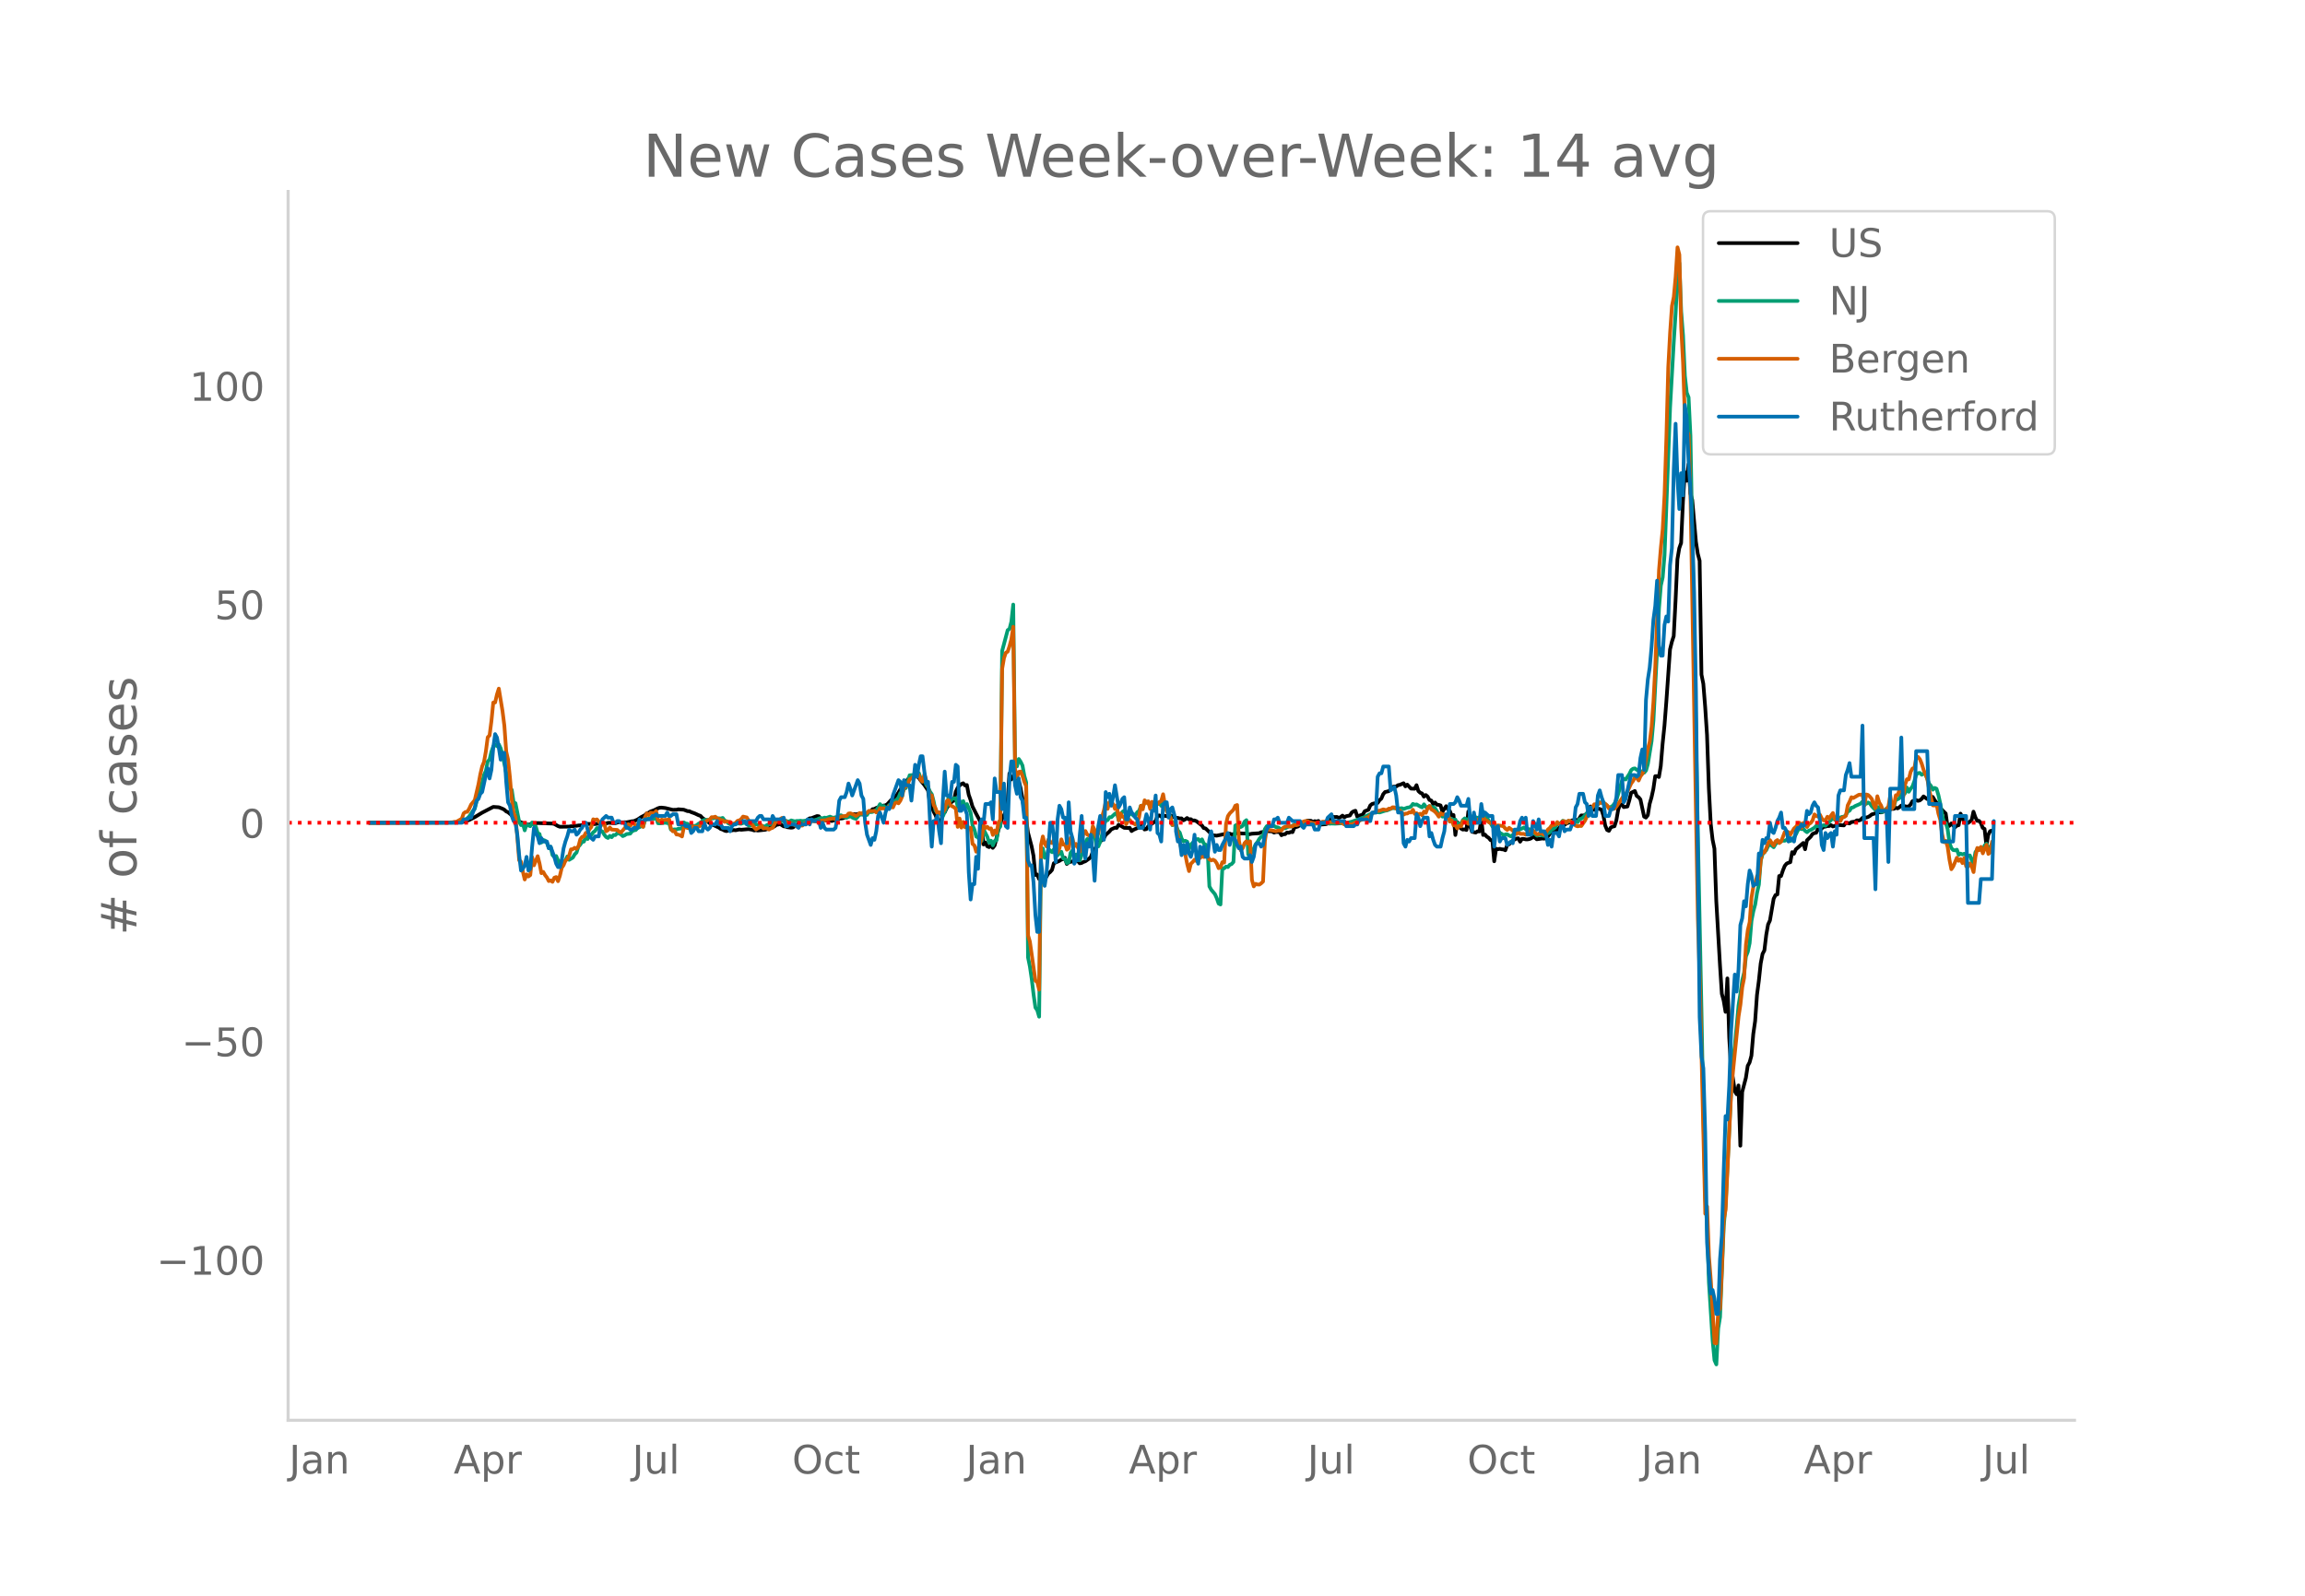 <svg height="864" viewBox="0 0 936 648" width="1248" xmlns="http://www.w3.org/2000/svg" xmlns:xlink="http://www.w3.org/1999/xlink"><defs><style>*{stroke-linecap:butt;stroke-linejoin:round}</style></defs><g id="figure_1"><path d="M0 648h936V0H0z" style="fill:#fff" id="patch_1"/><g id="axes_1"><path d="M117 576.72h725.4V77.76H117z" style="fill:none" id="patch_2"/><path clip-path="url(#p3bd26ff858)" d="m149.973 334.1 35.3-.116 2.254-.154 1.502-.33 1.502-.52 2.254-1.163 3.004-1.824 4.507-2.34 2.253.156 1.502.59.751.408.751.692.751.326 4.507 3.788 2.253.917.751.235.751.11.751-.158.751-.363 1.503-.032.75-.107 6.01.212.75.156 1.503.856.75.28 3.756-.058.751-.144.751.027.751-.21.751.015.752-.153.75-.026 3.005-.6 3.004.046 1.503-.164.75.054.752-.124 1.502.013.751-.255.751-.02 1.502.155.751-.004 1.502-.463.752.153 1.502-.062.75.035 2.254-.444.751-.046 1.502-.65 1.503-1.012 1.502-.772.75-.692.752-.288.751-.487 1.502-.555 1.502-.761.751-.243.752-.039 1.502.175 3.004.723 1.502-.013.751-.202 2.254.174 1.502.575.75.03.752.368 1.502.544 1.502.714.751.247.751.815 1.503 1.105.75.458.752.65.75.276.752.451 1.502.692.751.357.751.558.751.222.751.407.752.228.75-.222 1.503-.09.75-.137.752.093 1.502-.317.751.113 3.005-.258 1.502.256.75.29.752-.124.751.15 3.004-.313 1.503-.509.75-.578.752.062.75-.34.752-.618.751-.13.751-.246 1.502.975.751.055.751.306 1.503.185.75-.086.752-.604.75-.21.752-.726.751-.25.751.164 1.502-.445.751-1.135.751-.512.752-.054 2.253-.869.75.093.752 1.132 1.502.363.751.233.751.09.751-.092.752.202.75-.27.752-.038 1.502-.724.751.012.751-.115.751-.339 1.502-.325 1.502-.544.752-.483.75.154.752-.206.75.294.752-.272.751.254.751.008.751-.365.751-.848.751-.082.751-.91.752-.088.75-.418.752-.253 1.502-.293.751-.44.751-.075.751-.456 1.502-1.65 2.254-1.985.75-1.052.752-1.296.75-.662.752-1.034.751-1.317.751-1.06 1.502-1.315 1.502-.273.752.264.75.602.752 1.113 1.502 1.815 1.502 2.224.751 4.897.751 1.61.751 2.071.751 1.408.751 1.856.752.6.75.34.752-3.51.75-.315.752-1.599.751-1.166 1.502-1.663.751-.395.751-3.553.751-1.628.752-.863.75-.656.752-.321.75.885.752-.175.751 3.95.751 2.118.751 2.623 1.502 2.948 1.502 2.804.752 1.996.75 7.7.752-.816.75 1.55.752.342.751-.616.751.924.751-.967.751-2.92.751-3.414 1.503-4.486.75-1.371.752-1.703.75-3.61.752-11.732.751 2.42.751-1.327.751.502.751.172.751 1.074.751 3.025.752 4.141.75 4.807.752 3.394.75 5.716 1.503 5.71.751 3.798.751 7.794.751-.21.751 1.813.751-1.582.751 1.208.752.119.75-.638.752-1.312.75-.602.752-.862.751-2.721 2.253-.943.751-.508.751-.21.752-.537.75 2.484.752-.674 1.502-.34.75.113.752-.534.751.294.751.888.751-.137.751-.416.751-.258 1.503-1.059.75-.692.752-2.049 2.253-3.15.751-1.165.751-.512.751-.742.751-1.35 1.503-1.344.75-.898 1.503-.688.75.086.752-1.298.751.352 1.502.905 1.502.07.752-.085.75 1.335.752-.498 2.253-1.007.751-.423.751-.272.751 1.555.751-.153.751-1.135 3.005-2.11.75-2.062.752-.264.751.49.751-.386 2.253.297.751-.32.752.096.75.61.752.208.75.034.752.219.751-.033.751.8.751-.382.751-.564.751.573.751-.104.752.553.75-.043.752.29 2.253 1.745.751 1.064.751.156 1.502 1.437.751.946.751.4 1.503.151 1.502-.3 2.253-.495.751.094.751-.137.751.297.751-.02.752-.368.75-.086 2.254.13 1.502.023.751.384 1.502-.315 3.005-.201.75-.38 1.503-.22.751-.285 2.253.143.751.493.751-.228 1.503-.027.75 1.315.752-.372.75-.049.752-.677.751.13.751-.356.751.07.751-1.847 1.502-.46.752-.61 1.502.068.75-.18.752-1.618 1.502.04.751.51.751-.358.751.162.751-.239.752 1.49 2.253-.186 1.502-.52.751-2.081.751-.371.751.081.751-.06.751.451.751-.404.752-.565.75.705.752-.488 1.502-.277.751-1.2.751-.5.751-.227.751 2.451.751-.44 1.503-.47.75-1.341 1.503-.59.75-1.746.752-.616.751-.207 1.502-.205.751-1.112.751-.67.752-1.776.75-.878 1.503-.347.75-.745.752-.94.751-.219.751.031.751-.573.751-.126 1.502-.656.752 1.271.75-.697 1.503 1.607 1.502.067.751-1.457.751 2.367.751.708.751.295.751 1.293.752-.663.75.634.752 1.385.75.227.752 1.426.75-.629.752.878.751.07.751.239.751 2.57 1.502-2.274.752 1.279.75.643.752 1.884.75-.213.752 8.113.751-5.213 1.502 2.559.751.443.751-.078.751.25.752-7.486.75 6.12.752 2.088 1.502.33.75-.519.752.072.751-4.886.751 6.318.751-.159.751.846.751.454.752.945.75.033.752 8.552.75-5.09.752.193.751-.156.751.187.751.063.751.34.751-2.117.751-.308 1.503-1.404.75-.543.752-.375.75-.113.752 1.377.751-1.144.751.016.751.185.751.005.751-.138.751-.29.752-.79.75.508.752.671 2.253-.33.751.087.751-1.256.751.356.751-1.055.751-.798.752-.61 1.502-.234 1.502-1.47.751-.395.751-.152.751-.552 1.502-.56.751-.709.751-.089.752-.243.75.878.752-1.397.75-1.153.752.01.751-.122.751-.695.751-.965.751-1.883.751.492.751.883.752-.176.75-.324.752.145.75.335.752 2.353.751 4.082.751 1.77.751.346.751-1.361.751-.348.751-.16.751-2.401.752-4.303.75-2.078.752-.11.75 1.125 1.503-.255.751-2.48.751-3.087 1.502-.725.751 2.007.752.527.75.896 1.503 6.978.75.391.752-.984.751-4.591.751-2.623.751-3.425.751-5.179.751-.037.751.368.752-4.459.75-9.082.752-7.275.75-9.621 1.503-21.378.751-3.066.751-2.348.751-14.496.751-16.705.751-4.502.752-2.135.75-17.023.752-11.643.75 3.42.752-6.736.751 11.864.751 2.671 1.502 16.958.751 4.855.751 2.875.751 46.237.752 3.735.75 9.397.752 11.402.75 21.688.752 14.328.751 6.45.751 3.666.751 21.298 1.502 25.95.751 11.689.752 2.79.75 4.553.752-13.583.75 24.057.752 12.786.751 3.743.751 5.205.751 1.256.751-3.582.751 24.482.751-21.841 1.503-5.725.75-4.88.752-1.37.75-2.755.752-8.82.751-5.233.751-10.59.751-5.727.751-7.051.751-3.885.751-1.443.752-6.301.75-4.23.752-1.623 1.502-8.794.751-1.5.751-.27.751-7.49.751.022.751-2.27.751-1.855.752-.92.75-.353.752-.228.75-4.09.752.663.75-1.784 3.005-2.6.751 2.554.751-3.626 1.503-1.45.75-1.1.752-.38.75-.145.752-1.616.751.508 1.502-1.29.751-.097.751-.217.752-.001.75-.39.752.557.75-.258.752-.086.75-.255 2.254.161.751-1.081 1.502.295.752-.556 1.502-.224.75-.496.752.07.751-.24.751-.84.751-.185.751.075.751-.219.751-.436.752-.607 2.253-.687.75-.227.752.083 1.502-.467.751-.656.751.288.751-.395.751-.232.752.004.75-.43.752.244.75-.455.752-.697.751.274h.751l.751.18.751-.087.751-.76.751-1.341 1.503-.508.75.336.752-.18.75-.615.752-.996 1.502 1.059.751-.452 1.502-.4.751 1.286.752 1.005.75 1.456 3.005 2.983.751 5.343.751-.368.751-.94 1.502 1.576.752-.681.75-.189.752-4.689.75 1.46.752 2.266.751-.115.751.213 1.502-1.163.751-3.456.751 2.217.751 1.502.752.012.75.884.752 1.95.75.433.752 6.803.751-4.397.751-1.502.751-.23h0" style="fill:none;stroke:#000;stroke-linecap:round;stroke-width:1.5" id="line2d_1"/><path clip-path="url(#p3bd26ff858)" d="m149.973 334.1 34.55-.101 1.502-.135 1.502-.34.751-.429.751-.197.751-.592.751-.789 1.503-2.257.75-.8.752-3.084 2.253-7.515.751-3.206.751-1.628.751-3.826.751-.798.751-3.162.752-2.162.75-.804.752.737.75-.752.752 1.579.751 2.727 1.502 7.216.751 1.949.751 4.525.751.45.752 5.203.75.234 1.503 7.573.75 1.337.752-.622.751 2.747.751-2.583.751.597.751.284.751-1.485.751.977.752.719.75 2.607.752.364.75 3.471.752-1.058.751.27.751.957.751 1.992.751-.45.751 3.4.751.686.752-.32 1.502 3.545.75-1.774.752.875.751-.842.751-1.62.751 1.354 1.502-.912.751-1.308.751-.742.752-2.397.75-.817.752-1.091.75-.139.752-1.976.751.935.751-1.747.751.06.751-1.02.751-.571.751-1.179.752.016.75 1.08.752.316.75 1.298.752.933.751.384.751-.845.751.53.751-.895.751.037.751-.783.751.151.752.343.75.706.752-.311.75-.505 1.503-.196.751-.94.751-.377.751-.148.751-.854.751-.272.752-.462.75.208.752-2.492.75-.652 1.503-.09.751.103.751-.074.751-.537.751 2.372.751.061 1.503-.19.75-.096.752.176.75-.156.752 2.786.751.039.751-.127.751.044.751-.282 1.502-.122.752-2.454.75.437.752.1.75.613.752.233 1.502.025.751-.31.751-.623.751-.3.751-.807.752-.363.75-.091 1.503.11.75-.77.752.108.751-.266.751.202 1.502.09.751-.216.751 1.053.752.358.75.732.752.393.75.145.752-.033.751-.456 2.253.164.751-.341 1.503.036.75 1.036.752-.072.75-.36.752-.16 1.502.283.751.281 1.502.31.751.128.751-.676 1.503-.301.75-.288.752-.895.75-.53.752.393.751.164.751-.1.751.035.751-.149.751.23.752.061.75-.434 1.503.399.75-.187.752.015.751-.105.751.111.751-.051 1.502-.301 1.503-.057.75.072.752-.051.75-.236.752-.37.751-.235.751.185.751-.342.751.136 1.502-.52.752.326.75.151.752-.26.75.309.752-.983.751-.092.751.531.751.171.751.299.751-.47.751-.185.751.538.752.352.75.181.752-.85.75-1.1.752.246.751-.413.751.703.751-.157.751-1.51.751.387.751-.094.752-.428.75-.3.752-1.02.75-1.407.752.879.751-.128.751.814.751-.252.751-.973.751-.316.751.072.751-1.233.752-.594.75-.95.752-1.847.75.026.752-1.63.751-.435 1.502-5.148 1.502-.116 1.503-.705.75-.063.752 2.174.75 1.198.752-.959.751 2.432.751.88.751 1.768.751 1.095.751 2.88.751 3.787.751.787.752-.117.75 1.063.752.528 1.502-3.631.751-3.94.751 1.411.751-.886.751-.221.751-.052.751 3.542.752-2.544.75 2.493.752-2.32.75 2.627.752-1.419 1.502 3.578.751 5.095.751 1.67.751 2.854.751.332.751 1.501.752-.174.75-4.533 1.503 2.978.75 2.371.752-.804.751 1.896.751-1.794.751-.278.751-5.081.751-.47.752-71.312 2.253-8.461.75-.508.752-2.986.751-6.893.751 64.68.751 1.045.751-3.02.751 1.11.752 1.566.75 4.173.752 2.654.75 71.107.752 3.662.75 5.099.752 6.317.751 5.258.751 1.072.751 2.625.751-65.704.751-2.607.752 3.789.75-.122.752-3.484 1.502 1.336.751-1.222.751 2.379.751.085.751-.837.751-.581.751 2.73.752.131.75 1.775.752-.397.75-3.835.752-.955.75 3.256.752-1.6.751 1.685.751.696.751-2.4.751-3.194 1.503-3.066 1.502.422.75-3.158.752 1.288.751 4.352.751.097.751-1.882.751-2.869.751-3.6.751-2.217.752-.107.75-1.19.752.003 1.502-1.4.75-.381.752 2.988.751-1.872.751-1.534.751-.46.751.435.751 1.587.752-.615.75-.11.752.77.75.052.752-1.484.751-.495.751-2.076.751.288.751-1.661.751-.355.751.428.752 1.64.75-.984.752.554.75-.68.752.063.751-.683.751 1.377.751-1.436 1.502 3.58.751.902.751 1.597.752 3.207.75-1.126.752 1.067.75 2.202.752.86.751 2.399.751 1.177.751-.245.751.357.751 2.965.751-1.795 1.503-1.442.75-.709.752-.065.75.943.752-.84.751 1.729.751.418.751 1.485.751 15.458.751 1.366 1.503 1.795.75 1.663.752 2.164.75.368.752-14.67.751.007.751-.722.751.204.751-.937.751-.286.751-.85.752-14.78.75-.387.752.969.75-.002.752-.475.751-1.698.751-.608.751 13.973.751-1.718.751.656.751-1.376.751-1.739.752-.957.75-1.272.752-.835.75-.266.752-2.846.751-1.167.751-.368.751.17.751-.022.751.144.751.45.752.114 1.502.782.75-.53.752.099 1.502-.785.751.057.751-.325.751-.524 2.254.007 1.502-.722 1.502.037.751.206 1.502.181.751.079.751-.106.751.039 2.254-.354 1.502.112.751.246.751-.072 1.502.053 4.507-.27 1.502-.368.751-.175 1.502-.53 1.502-.435.751-.406 1.503-.487.75-.52 3.005-1.356.751.004.751-.114.751.104 2.254-.71.75-.118 1.503-.638.75-.32.752.075.751-.127.751.268 1.502-.168.751.322 1.503-.552.75-.081.752-.411.75-1.005.752.324.751-.123 1.502.882.751.316.751-1.24.752 1.088.75.093.752-.48.75.399.752.028.75.508.752 1.208.751 1.782.751-.421.751.797.751-.112.751-.256.752-.456.75 2.787.752-1.028.75.445.752-.175.751 2.583.751-1.112.751.52.751-1.823.751-.67 1.503.794.75-2.016.752 1.988.75-.371.752-.81.75.265.752-.283.751.521.751-2.713.751 1.626.751.533.751 1.523.752.906.75 1.33.752.083.75 2.798.752-1.24.751.96.751.39.751.61.751-.402.751-.013.751.524.752.315.75-.633 1.503-.88.75-1.11.752-.245 1.502-.74.751.716.751-.11.751.11.751 1.257.752.391.75.234.752.706 1.502-.312.751.292.751.126.751-.668 1.502-.756.751-1.319.752-.122.75-.665.752-1.377.75-.093.752-.208.751-.926 1.502.763.751-.692 1.502.464.751-.02.752-.224.75.254.752-1.193.75-.207.752-.495 1.502-1.663.751-.43.751-1.585 1.502-1.037 1.503-.485.75-.93.752.114.75-.085 2.254 2.117.751-.269.751-.48.751-.955.751-1.371 2.254-7.834.75-.81.752.289 1.502-2.265.751-1.562.751-.558.751-.113.751.582.752.234.75.356.752.007.75.55.752-.891.751-2.677 1.502-9.227.751-8.343 1.502-28.95.751-16.631.752-9.23.75-3.349.752-8.98 2.253-60.12 1.502-26.615.751-11.694.751-14.674.751-5.558.752 19.707.75 9.713.752 16.45.75 6.78.752 1.89.751 15.618 3.004 161.4 1.502 73.275.752 40.906.75 33.067.752 12.396.75 22.778 1.503 23.625.751 7.915.751 1.705.751-14.588.751-4.626 1.503-36.934.75-8.634 2.254-46.302.751-12.533.751-5.894 1.502-16.288.751-4.709.751-5.5.752-3.03.75-6.61.752-1.884.75-3.535.752-9.068.75-3.862.752-2.77.751-4.707.751-3.375.751-9.737.751-2.6 1.503-1.678.75-1.677.752-.48.75.392.752.62.751-1.267.751-.762.751-.144.751-.35.751-.14.751.03.752-.392.75-.744.752 1.234.75-.815.752-.64.75-1.23.752-1.559.751-.979.751.405.751-.118.751.83.751.54.752-.65.75-.25 1.503-.922.75-.758.752.137 1.502-.054.751-.381.751.22 2.254-2.305.75-.875.752.79.75-.447.752-.082.751-.416.751-.243.751-.063.751-.675.751-1.388.751-.39.752-1.21.75-.137.752-.52 2.253-.98.751-.861.751 1.118.751-.19.751-.539.751.413.752 1.096 1.502 1.562.75-1.133.752-.074.751 1.962.751-.013 1.502-1.381.751.368.751-1.153.751-.004.752-.224.75-2.602.752-.118.75-.488.752-1.587.751.377.751-.776.751-2.276.751 1.705.751-1.202.751-.974.752-2.09.75-2.65.752-.658.75-.076.752.74.751-.44.751.184 1.502 3.907.751.9.751 1.513.751-.728.752.35.75 2.544.752 3.356.75 4.51.752 3.392.751.113.751 2.46.751 5.602.751 2.107.751.804.751.116.752-.263.75 2.1.752-.506.75.34.752-.301.751.67.751.205.751-.173.751 1.932.751 1.256.751-4.475.751-1.207 1.503-.608.75 1.37.752-2.38.75-.673.752 2.192.751-.758.751-1.457h0" style="fill:none;stroke:#009e73;stroke-linecap:round;stroke-width:1.5" id="line2d_2"/><path clip-path="url(#p3bd26ff858)" d="m149.973 334.1 31.545-.095 2.254-.095.75-.19h.752l2.253-1.265.751-2.19.751-.543.751-.082.751-1.264.752-1.659 1.502-1.808 1.502-6.43.751-4.066.751-3.209.751-1.808.751-4.269.751-5.738.751-.76.751-5.806.752-7.546.75-.027.752-3.25.75-2.379 1.503 9.136.751 5.928.751 10.51.751 3.277.751 7.178.751 9.137.752 5.248.75 1.713.752 8.144.75 9.449.752.571.751 4.052.751 3.167.751-2.066.751.843.751-.571.751-7.274.751 3.317 1.503-3.711.75 2.936.752 3.957.75-.503.752 1.319.751.951.751 1.441.751-.271.751.584.751-1.672.752-.272.75 1.686.752-2.216.75-3.195.752-1.129.751-1.822.751-.543.751-1.482.751-2.543.751-.081.751-.558.751.422.752-.98.75-2.854.752-1.02.75-.177.752-1.455.751.041.751-1.55.751-.884.751-3.113.751.272.751-.231 1.503 1.78.75.422.752-.625.75 3.236.752-.476.751-1.047.751.843 2.253.15.751.68.752.353 1.502-1.74.75-.966.752-.666.751.68.751-.98.751-.054.751 1.007.751-.571.751-.014.752.34.75.68.752-3.97.75-1.496.752.693.751-.978 1.502.163.751-.83.751 3.74.751.448.752-.707.75.231.752-.163.75.081.752-.448.75 3.929.752 1.101.751-.108.751 1.414.751.054.751.285.751.463.752-3.794.75.014.752.354.75.095 1.503-.735 1.502.272.751-.204.751-.367.751-.979.752-.135 1.502-1.197.75-.19.752-.966.75.014.752-.218.751.775.751.082.751.571.751.027.751.653.752-.245.75.231h.752l.75.83.752-.082.751-.326.751-.843.751-.177.751-.53.751-1.006 1.503.34.75 1.305 1.503 1.7.75 1.1.752.762 1.502-.925.751-.72.751 1.278.751-.095.751.068.752.462.75-.476.752-.258 1.502-2.815.751.204.751-.829.751-.557.751.734.751.49.751 1.019.752-.055.75.068.752.395.75.217.752.626 1.502-.476.751.095.751-.802.751.054.751-.204.751-1.183.752.123.75.245 1.503.122.75-.3 2.254-.203.751-.082.751-.353 2.254-.34.75.421.752-.285.75-.585.752-.313 1.502-.203.751-.055.751-.938.751-.109 1.503.612.75.449.752-.462.75-.707.752.285.751-.53 1.502.23.751-.842.751.054 1.503-.054.75.612.752-.136.75-1.618.752.163.751-.109.751.395.751-.408.751-.898.751.463.751.122.751-1.659.752-.408.75.395.752-1.074.75-1.754.752-3.698.751-.245.751-.965.751-2.053.751-.272.751-.843.751.176.752-.897.75.204.752 1.972.75.652.752-3.032 1.502 5.058.751 4.473.751-.925.751 3.889.751 1.305.751 2.121.752-.408.75.558.752-.68.75-1.06.752-3.345.751-.558.751 2.203 1.502.802.751.68.751 7.287.752-3.399.75 3.685.752-2.284.75 2.148.752-1.115.751 1.917.751-.557.751 6.512.751.585.751 2.596.751-1.1 1.503-4.447.75-5.085.752.966.75-.435.752.788.751-.177.751 2.679.751-1.808.751 1.02.751-4.256.751-1.02.752-61.358.75-4.365.752-2.23.75-.435.752-2.202.751-2.828.751-5.071.751 57.891.751 3.508.751-2.447.751-.15.752 1.754.75 2.474.752 1.7.75 60.584.752 2.542 2.253 15.88.751.53.751 3.114.751-58.721.751-3.494.752 2.91.75 1.141.752-2.814.75 1.237.752.19.751-1.332.751 3.93.751 1.305.751-1.836.751-3.562.751 2.134.752-.135.75 2.216.752-.544.75-4.256.752.218.75 3.222.752-1.006 1.502 3.127.751-4.731.751-2.624.751-1.006.752 1.481.75.354.752.53.75-4.282.752 1.468.751 3.059.751-1.727.751-4.65.751-1.985.751-2.624.751-3.399.752 2.774.75-2.706.752.925.75-.177.752 2.012.75-1.522.752 6.172.751-2.841.751 1.373.751-.095.751 3.113.751-1.319.752-.435.75 1.006.752.367.75.504.752-.911.751-2.04.751-4.677.751 1.441.751-3.657.751 1.074.751-.68.752 3.114.75-2.896.752 1.808.75-1.659.752.789.751-.843.751-.435.751-2.733.751 4.174.751 2.502.751 1.971.751.83.752 2.923.75-.041.752.204.75 4.446.752 2.474.751 2.991.751 1.373.751.68.751 3.753.751 2.923.751-2.978.752-.72.75-.952.752.558.75-1.292.752.068.751-.884.751.503.751-.57.751.393.751 1.06.751.477.751-.3.752.409.75 1.074.752 1.971.75-.34.752-2.094.751.164.751-15.717.751-3.127.751-1.143 1.502-1.468.752-1.645.75-.286.752 14.603.75 3.82.752-.884.751-2.026.751-.815.751 1.047.751-1.007.751 15.677.751 2.637.751-1.033.752.258.75.041.752-.517.75-.72.752-16.438.751-4.962.751.367 3.004.625.752-.285 1.502-.041.75-1.142.752-.408.751-.177.751.136 1.502-.122.751-.585.751.163 1.503-.503.75-.68.752-.353.75-.177.752.041.751.38 1.502.395.751.122 1.502-.312.752.095.75-.435 1.503-.04.75.19 2.254-.041.751-.068.751.122.751-.095.751.204 1.503.856.75.055.752.176.75-.271.752-.028 3.004-1.4.751-.408 1.503-.503 1.502-.707.75-.598.752-.762.751-.516.751-.095.751-.503.751-.041 1.503-.544.75.217.752.014.75-.53.752.04.75-.584.752.027.751.544.751.354 1.502 1.169.751.884.752-.408.75-.041.752-.503.75.095.752-1.101.751 1.658.751-.272.751.53.751-.326.751.64.751-1.523.752.516.75-1.971.752-.775.75 1.387.752.394.75.571.752.857.751 1.114.751-1.427.751.517.751-.028.751.68.752-.802.75 3.045.752-.489.75 1.999.752-.014.751 1.292.751-1.088.751.285.751-2.161 1.502.49.752.625.75-2.094.752 1.033h.75l.752-.49.75-.054.752-.408.751.286.751-.952.751 1.047.751.326.751.626 1.503.748.75-.735.752 2.325.75-1.047 1.503.19.751.218.751.911.751.53.751-.856 1.503 1.101.75 1.333.752.081.75-.734.752.653 1.502.027.751.34.751-.694.751-.516.751.19.752-.653.75.857.752.625.75-.027.752-.83.751.721.751.395 1.502-2.203.751-.625.751-1.034 1.503-.299.75-1.033.752.83.75-.137.752-1.06h.751l.751.707.751-.897.751.108.751.435 1.503 1.469.75.272.752-.177.75.04 1.503-2.175.751-1.631 1.502-2.529 1.502-2.474 1.503-.096.75-.557 1.503.109.751.394.751.639.751 1.237.751-.109.751.245.751-.095.751-.843 3.005-4.46.75-.611.752-1.142 1.502-3.209.751-1.02.751-1.522.751.367.752 1.006.75-1.713.752-.952.75-1.944 1.503-8.226.751-2.977.751-5.969.751-10.197.751-14.561 1.502-38.803.752-9.096.75-7.573.752-13.99.75-23.453.752-28.32.751-14.045.751-10.836.751-3.711.751-8.185.751-11.951.751 2.978.752 29.666.75 14.235.752 22.148.75 5.343.752 1.74.751 23.82 2.253 131.106.751 41.196.751 23.983 2.254 96.205.75-2.923.752 20.244.75 9.667 1.503 25.533.751.136.751-12.998.751-1.142.751-16.138.752-19.905.75-4.092 1.503-32.263.75-15.16.752-8.85 2.253-22.23.751-4.759.751-7.124.752-3.752.75-13.556.752-5.873.75-3.209.752-9.98.75-4.445.752-1.237.751-3.087.751 1.007.751-7.356.751-3.67.751.448.752-1.74.75-2.121.752-1.115.75 1.25.752.952.751-1.754.751-.489.751 1.224.751-.571 1.502-3.998.752-.081.75.204.752 1.047 1.502-2.543.75-.666.752-.992.751-.612.751 2.04.751-2 .751.558.751 1.088.752-1.21.75-.45.752-1.046.75-2.42.752.666.751.204.751-.707.751 1.51.751.774.751-.04.751-1.455.752.72.75-1.237.752-1.006.75 2.46.752-.665.75.91.752.585.751-1.4.751-.245.751-.49.751-4.255.751-1.496.752-1.808.75.327 2.254-1.32 1.502-.094.751 4.418.751-4.446.751.204.751.707.752.925.75 2.243.752 1.618.75-4.976.752 2.529.751 1.196.751 2.026.751.231.751-.775.751-1.142.751-4.323.751 5.22.752-1.182.75-4.188.752-.109.75-2.053.752-1.577.751 4.446.751-5.044.751-2.162.751.041.751-3.045.751-1.36.752-.163.75-4.025.752-.49.75.925.752 1.85.751 2.474 1.502 3.562.751 4.473 1.502 6.363.751.04.752-.611.75 3.93.752 2.46.75 5.82.752 3.303.751-.503.751 2.434.751 5.288.751 3.78.751-1.128 1.503-3.549.75 1.265.752-.721.75 1.659.752-2.08.751 3.371.751.15.751-1.346.751 1.237.751 2.298.751-6.146.751-3.643.752.897.75-1.332.752 2.624.75-1.89.752-1.577.751 3.698.751-.626.751-4.364h0" style="fill:none;stroke:#d55e00;stroke-linecap:round;stroke-width:1.5" id="line2d_3"/><path clip-path="url(#p3bd26ff858)" d="M149.973 334.1h37.554l.751-1.385h1.502l.751-.692h.752l1.502-4.155.75-2.77.752-.693.751-2.077.751-.692 1.502-6.925.751-2.77.751 4.155.751-3.462.752-9.002.75-5.54.752 1.385.75 4.155.752 4.847.751-2.77h.751l.751 11.772.751 8.31.751 1.384.751 4.155.752 2.077.75.693.752 4.847.75 8.31.752 6.232.751-.693.751-1.384.751-3.463.751 5.54.751-.693.751-9.002.751-7.617.752 2.078.75 1.385.752 2.77.75-2.078.752 1.385h1.502l.751 2.77.751-.693 1.502 4.155.752 2.77.75 1.385h.752l.75-2.77.752-4.847.751-2.77.751-2.077.751-2.77.751.692h.751l.751-.692.751 2.077.752-.692.75-1.385.752-.693.75-2.077h.752l1.502 5.54 1.502 1.385.751-1.385h1.503l.75-4.848.752-2.077 1.502-1.385.751.693h1.502l.751 2.077h.751l.751-.693h.751l.752.693h1.502l.75 2.077h.752l.751.693h.751l.751-.693h1.502l.751-3.462.752.692h.75l.752-.692h2.253l.751-1.385h.751l.751-.692.751.692h3.005l.75-1.385.752 1.385h.75l.752-.692h1.502l.751 4.154h2.254l.75.693h1.503l.75 2.77.752-.693.751-1.385h.751l.751 1.385h1.502l.752-3.462.75 2.077.752.693.75-.693.752-1.385h1.502l.751-1.385.751 1.385h.751l.751 1.385h2.254l.75 1.385.752-2.077.75-.693h.752l.751-.692h1.502l.751-.693h.751l.752 1.385.75-1.385h3.005l.751-1.384.751-.693h.751l.751 1.385h2.254l.75 1.385.752-2.77.75 1.385h3.005l.751-.692.751 3.462h.751l.752-.693h2.253l1.502 1.385.751-1.385h2.253l.751-2.077.751 2.077.752-2.077.75.692h2.254l.751 2.77.751-2.077.751 2.077.751.693h3.005l.75-.693.752-4.154.75-6.925.752-1.385h1.502l.751-2.077.751-3.463.751 2.078.751 2.77 2.254-6.233.75 1.385.752 4.848.751 1.384.751 9.695.751 4.847 1.502 4.155.751-2.77.752.693.75-3.463.752-6.232.75-1.385 1.503 4.155.751-4.155.751-2.077.751.692.751-2.077.751-3.462 2.254-6.233.75.693.752 5.54.75-6.233.752 2.078h1.502l.751 6.232 1.502-14.542.752 4.847.75-4.847.752-3.462h.75l.752 6.232.751 4.847.751-.692.751 15.234.751 11.08.751-10.388h.751l.751-2.077.752 6.232.75 4.848.752-17.312.75-11.772.752 9.695h.751l.751.692.751-6.232h.751l.751-6.925.751.693.752 18.004h.75l.752-2.078.75 1.385.752 2.078.751 23.543.751 11.08.751-6.232h.751l.751-11.08.751 4.847.751-18.004.752-2.077.75 1.385.752-7.617h1.502l.751-.693.751 6.925.751-16.62.751 5.54h1.502l.752 6.925.75-10.387.752 17.312.75.692.752-20.081.751-6.925h.751l.751 9.695.751 3.462.751-6.232.751 7.617.752 1.385.75 6.925h.752l.75 17.311.752 2.078h.75l.752 6.924.751 13.157.751 6.925h.751l.751-29.084.751 6.925.752 3.462.75-4.847 1.503-20.774h.75l.752 6.232.751 9.695.751-17.312.751-5.54.751 1.385.751 3.463h.752l.75 10.387.752-16.62.75 11.772.752 2.77.75 10.387.752-1.385h.751l.751-10.387.751-7.617.751 13.85.751 3.462.752-6.232.75 1.384.752-4.847.75 8.31.752 10.387.751-13.85.751-8.31.751-4.154 1.502 9.695.751-19.39.752 2.078.75-1.385.752 4.847.75-3.462.752-4.847 1.502 9.002.751-1.385.751-2.078.751-.692.751 9.002h.751l.752-4.847.75 2.077.752.693.75 1.385.752.692.751 3.462h1.502l.751-2.077.751-3.462.751 2.077.752 4.155.75-7.617h.752l.75-6.232.752 15.234.751.692.751 2.77.751-14.542.751-1.385h.751l.751 6.233.751-3.463.752-.692 1.502 5.54v4.154l.75 4.155.752-.692.751 6.232.751-4.155.751 3.462.751-4.154.751 4.154.751 1.385.752-2.77.75-6.232.752 9.002.75 2.77.752-6.925.751 2.77.751-2.77.751 4.155h.751l.751-6.924.751-3.463.751 3.463.752 4.847.75-2.77.752 2.077h.75l.752-2.077 1.502-2.77.751-2.077.751 4.847.751-2.77h.751l.752.693.75 2.077.752 1.385.75-.693.752 4.155.751.693h1.502l.751-1.385.751 2.77.751-2.078.751-4.847.752-.692h.75l.752 1.384.75-.692.752-4.155.751-2.077.751-1.385h1.502l.751-2.77h.751l.752-.692.75 2.077h3.005l.751-2.077 1.502 1.384h3.005l.75 2.078.752.692.75-1.385h3.005l.751 2.078h1.502l.752-2.77h2.253l.75-2.077 1.503-1.385.751 2.77h4.507l.75 2.077h3.005l.751-.693h.751l.751-2.077h3.005l.75.692h.752l.751-3.462h1.502l.751-14.542.751-1.385h.751l.752-2.77h2.253l.75 9.695 1.503-1.385.751 3.463.751 6.924h1.502l.751 12.465.752 1.384.75-2.77.752.693.75-1.385h1.503l.751-9.694.751 1.385.751 3.462.751-2.078.751-1.384h1.503l.75 7.617.752-1.385.75 2.77.752 2.077.751.692h1.502l.751-3.462.751-2.77.751-6.924.752.692.75-4.847h1.503l.75-.693.752-2.077.751 1.385.751 2.077h2.253l.752-2.77.75 8.31.752 4.847.75-7.617.752 4.155h1.502l.751-7.617.751 4.847.751-1.385 1.502 1.385h1.503l.75 12.464.752-7.617.75-.692.752 6.232.751-1.385h1.502l.751 2.77 1.503-1.385.75.693.752-5.54h1.502l.751-3.463.751-1.384.751 2.077.751-2.077.751 6.924h1.502l.752-5.54.75 1.385.752 2.078.75-4.155.752 4.847h1.502l.751 1.385.751 4.155.751-2.077.751 2.77.752-5.54h1.502l.75 1.385.752-4.155.751-.693.751 2.77.751-.692h1.502l.751-2.078h.751l.752-6.924.75-1.385.752-4.155h1.502l.751 3.462.751.693.751 4.847.751-3.462.751 3.462h1.503l.75-8.31.752-2.077.75 2.77.752 2.077.751 5.54h1.502l.751-2.77h.751l.751-1.385.751-3.462.752-9.002h1.502l.75 11.08.752-1.386 1.502-6.924.751-2.77h1.502l.751.692.752-.692.75-6.925.752-3.462.75 8.31.752-28.391.751-8.31.751-4.847.751-8.31.751-11.08.751-5.539.751-10.387.751 26.314.752 4.154h.75l.752-12.464.75-3.462.752 2.077.751-22.851.751-6.925.751-31.853.751-18.697.751 22.16.751 12.464.752-14.542.75 9.002.752-36.7.75 4.847.752 18.004.751 11.079.751 16.62.751 25.62.751 40.163 1.502 132.26.751 15.928.752 4.847.75 26.313.752 44.318.75 11.772.752 9.002.751-1.385.751 3.462.751 6.233h.751l.751-22.16.751-9.694.752-26.313.75-22.16.752 1.386.75-13.85.752-22.158 1.502-22.852.751 6.925.751-9.002.751-18.004.751-2.77.752-6.925.75 2.078.752-9.002.75-5.54.752 2.077.75 4.155.752-.692h.751l.751-12.465.751.693.751-6.232.751 1.385.752-2.078h.75l.752-6.232.75 3.462.752.693.751-2.078.751-2.77.751-1.384.751-2.078.751 6.232h.751l.752 1.385.75 4.155.752-1.385 1.502 1.385.75-4.155.752-1.385h.751l.751-1.385.751.693.751-.693.751-5.54.752 1.386.75-.693.752-2.77.75-1.385.752 1.385.751.693.751 5.54.751 9.694.751 2.077.751-6.924.751 2.077.752-1.385.75-.692.752 5.54.75-6.233.752 1.385.75-15.926.752-2.078h1.502l.751-6.232.751-2.077.751-2.77.752 5.54h3.755l.751-20.775.751 45.703h3.756l.75 20.774.752-31.853h3.755l.751 20.774.751-29.776h3.756l.75-20.774.752 29.083h4.507l.75-23.544h4.507l.751 21.467h4.507l.75 15.234h4.507l.751-10.387h4.507l.751 35.316h4.507l.75-9.695h4.507l.751-23.544h0" style="fill:none;stroke:#0072b2;stroke-linecap:round;stroke-width:1.5" id="line2d_4"/><path clip-path="url(#p3bd26ff858)" d="M117 334.1h725.4" style="fill:none;stroke:red;stroke-dasharray:1.5,2.475;stroke-dashoffset:0;stroke-width:1.5" id="line2d_5"/><path d="M117 576.72V77.76" style="fill:none;stroke:#d3d3d3;stroke-linecap:square;stroke-linejoin:miter;stroke-width:1.25" id="patch_3"/><path d="M117 576.72h725.4" style="fill:none;stroke:#d3d3d3;stroke-linecap:square;stroke-linejoin:miter;stroke-width:1.25" id="patch_4"/><g id="matplotlib.axis_1"><g id="xtick_1"><g style="fill:#696969" transform="matrix(.16 0 0 -.16 117.36 598.378)" id="text_1"><defs><path d="M9.813 72.906h9.859V5.078q0-13.187-5-19.14-5-5.954-16.094-5.954h-3.75v8.297h3.078q6.531 0 9.219 3.672Q9.813-4.39 9.813 5.078z" id="DejaVuSans-74"/><path d="M34.281 27.484q-10.89 0-15.093-2.484-4.204-2.484-4.204-8.5 0-4.781 3.157-7.594 3.156-2.797 8.562-2.797 7.485 0 12 5.297 4.516 5.297 4.516 14.078v2zm17.922 3.72V0H43.22v8.297Q40.14 3.328 35.547.953q-4.594-2.375-11.234-2.375-8.391 0-13.36 4.719Q6 8.016 6 15.922q0 9.219 6.172 13.906 6.187 4.688 18.437 4.688h12.61v.89q0 6.203-4.078 9.594-4.078 3.39-11.453 3.39-4.688 0-9.141-1.124-4.438-1.125-8.531-3.375v8.312q4.921 1.906 9.562 2.844 4.64.953 9.031.953 11.875 0 17.735-6.156 5.86-6.14 5.86-18.64z" id="DejaVuSans-97"/><path d="M54.89 33.016V0h-8.984v32.719q0 7.765-3.031 11.61-3.031 3.858-9.078 3.858-7.281 0-11.484-4.64-4.204-4.625-4.204-12.64V0H9.08v54.688h9.03v-8.5q3.235 4.937 7.594 7.374Q30.078 56 35.797 56q9.422 0 14.25-5.828 4.844-5.828 4.844-17.156z" id="DejaVuSans-110"/></defs><use xlink:href="#DejaVuSans-74"/><use x="29.492" xlink:href="#DejaVuSans-97"/><use x="90.771" xlink:href="#DejaVuSans-110"/></g></g><g id="xtick_2"><g style="fill:#696969" transform="matrix(.16 0 0 -.16 184.202 598.378)" id="text_2"><defs><path d="M34.188 63.188 20.797 26.906h26.812zm-5.579 9.718h11.188L67.578 0h-10.25l-6.64 18.703h-32.86L11.188 0H.78z" id="DejaVuSans-65"/><path d="M18.11 8.203v-29H9.077v75.484h9.031v-8.296q2.844 4.875 7.157 7.234Q29.594 56 35.594 56q9.968 0 16.187-7.906 6.235-7.907 6.235-20.797T51.78 6.484q-6.218-7.906-16.187-7.906-6 0-10.328 2.375-4.313 2.375-7.157 7.25zm30.578 19.094q0 9.906-4.079 15.547-4.078 5.64-11.203 5.64-7.14 0-11.218-5.64-4.079-5.64-4.079-15.547 0-9.906 4.078-15.547 4.079-5.64 11.22-5.64 7.124 0 11.202 5.64t4.078 15.547z" id="DejaVuSans-112"/><path d="M41.11 46.297q-1.516.875-3.297 1.281Q36.03 48 33.89 48q-7.625 0-11.703-4.953-4.079-4.953-4.079-14.234V0H9.08v54.688h9.03v-8.5q2.844 4.984 7.375 7.39Q30.031 56 36.531 56q.922 0 2.047-.125 1.125-.11 2.484-.36z" id="DejaVuSans-114"/></defs><use xlink:href="#DejaVuSans-65"/><use x="68.408" xlink:href="#DejaVuSans-112"/><use x="131.885" xlink:href="#DejaVuSans-114"/></g></g><g id="xtick_3"><g style="fill:#696969" transform="matrix(.16 0 0 -.16 256.739 598.378)" id="text_3"><defs><path d="M8.5 21.578v33.11h8.984V21.922q0-7.766 3.016-11.656 3.031-3.875 9.094-3.875 7.265 0 11.484 4.64 4.234 4.64 4.234 12.656v31h8.985V0h-8.984v8.406Q42.047 3.422 37.718 1q-4.313-2.422-10.032-2.422-9.421 0-14.312 5.86Q8.5 10.296 8.5 21.578zM31.11 56z" id="DejaVuSans-117"/><path d="M9.422 75.984h8.984V0H9.422z" id="DejaVuSans-108"/></defs><use xlink:href="#DejaVuSans-74"/><use x="29.492" xlink:href="#DejaVuSans-117"/><use x="92.871" xlink:href="#DejaVuSans-108"/></g></g><g id="xtick_4"><g style="fill:#696969" transform="matrix(.16 0 0 -.16 321.659 598.378)" id="text_4"><defs><path d="M39.406 66.219q-10.75 0-17.078-8.016-6.312-8-6.312-21.828 0-13.766 6.312-21.781 6.328-8 17.078-8 10.735 0 17.016 8 6.281 8.015 6.281 21.781 0 13.828-6.281 21.828-6.281 8.016-17.016 8.016zm0 8q15.328 0 24.5-10.281 9.188-10.282 9.188-27.563 0-17.234-9.188-27.516-9.172-10.28-24.5-10.28-15.375 0-24.593 10.25-9.204 10.265-9.204 27.546t9.204 27.563q9.218 10.28 24.593 10.28z" id="DejaVuSans-79"/><path d="M48.781 52.594v-8.407q-3.812 2.11-7.64 3.157-3.828 1.047-7.735 1.047-8.75 0-13.593-5.547-4.829-5.532-4.829-15.547 0-10.016 4.829-15.563 4.843-5.53 13.593-5.53 3.907 0 7.735 1.046 3.828 1.047 7.64 3.156V2.094Q45.016.344 40.984-.531q-4.015-.89-8.562-.89-12.36 0-19.64 7.765-7.266 7.765-7.266 20.953 0 13.375 7.343 21.031Q20.22 56 33.016 56q4.14 0 8.093-.86 3.953-.843 7.672-2.546z" id="DejaVuSans-99"/><path d="M18.313 70.219V54.688h18.5v-6.985h-18.5V18.016q0-6.688 1.828-8.594 1.828-1.906 7.453-1.906h9.218V0h-9.218q-10.407 0-14.36 3.875-3.953 3.89-3.953 14.14v29.688H2.687v6.984h6.594V70.22z" id="DejaVuSans-116"/></defs><use xlink:href="#DejaVuSans-79"/><use x="78.711" xlink:href="#DejaVuSans-99"/><use x="133.691" xlink:href="#DejaVuSans-116"/></g></g><g id="xtick_5"><g style="fill:#696969" transform="matrix(.16 0 0 -.16 392.259 598.378)" id="text_5"><use xlink:href="#DejaVuSans-74"/><use x="29.492" xlink:href="#DejaVuSans-97"/><use x="90.771" xlink:href="#DejaVuSans-110"/></g></g><g id="xtick_6"><g style="fill:#696969" transform="matrix(.16 0 0 -.16 458.35 598.378)" id="text_6"><use xlink:href="#DejaVuSans-65"/><use x="68.408" xlink:href="#DejaVuSans-112"/><use x="131.885" xlink:href="#DejaVuSans-114"/></g></g><g id="xtick_7"><g style="fill:#696969" transform="matrix(.16 0 0 -.16 530.886 598.378)" id="text_7"><use xlink:href="#DejaVuSans-74"/><use x="29.492" xlink:href="#DejaVuSans-117"/><use x="92.871" xlink:href="#DejaVuSans-108"/></g></g><g id="xtick_8"><g style="fill:#696969" transform="matrix(.16 0 0 -.16 595.806 598.378)" id="text_8"><use xlink:href="#DejaVuSans-79"/><use x="78.711" xlink:href="#DejaVuSans-99"/><use x="133.691" xlink:href="#DejaVuSans-116"/></g></g><g id="xtick_9"><g style="fill:#696969" transform="matrix(.16 0 0 -.16 666.406 598.378)" id="text_9"><use xlink:href="#DejaVuSans-74"/><use x="29.492" xlink:href="#DejaVuSans-97"/><use x="90.771" xlink:href="#DejaVuSans-110"/></g></g><g id="xtick_10"><g style="fill:#696969" transform="matrix(.16 0 0 -.16 732.496 598.378)" id="text_10"><use xlink:href="#DejaVuSans-65"/><use x="68.408" xlink:href="#DejaVuSans-112"/><use x="131.885" xlink:href="#DejaVuSans-114"/></g></g><g id="xtick_11"><g style="fill:#696969" transform="matrix(.16 0 0 -.16 805.032 598.378)" id="text_11"><use xlink:href="#DejaVuSans-74"/><use x="29.492" xlink:href="#DejaVuSans-117"/><use x="92.871" xlink:href="#DejaVuSans-108"/></g></g></g><g id="matplotlib.axis_2"><g id="ytick_1"><g style="fill:#696969" transform="matrix(.16 0 0 -.16 63.553 517.617)" id="text_12"><defs><path d="M10.594 35.5h62.593v-8.297H10.594z" id="DejaVuSans-8722"/><path d="M12.406 8.297h16.11v55.625l-17.532-3.516v8.985l17.438 3.515h9.86V8.296H54.39V0H12.406z" id="DejaVuSans-49"/><path d="M31.781 66.406q-7.61 0-11.453-7.5Q16.5 51.422 16.5 36.375q0-14.984 3.828-22.484 3.844-7.5 11.453-7.5 7.672 0 11.5 7.5 3.844 7.5 3.844 22.484 0 15.047-3.844 22.531-3.828 7.5-11.5 7.5zm0 7.813q12.266 0 18.735-9.703 6.468-9.688 6.468-28.141 0-18.406-6.468-28.11-6.47-9.687-18.735-9.687-12.25 0-18.718 9.688-6.47 9.703-6.47 28.109 0 18.453 6.47 28.14Q19.53 74.22 31.78 74.22z" id="DejaVuSans-48"/></defs><use xlink:href="#DejaVuSans-8722"/><use x="83.789" xlink:href="#DejaVuSans-49"/><use x="147.412" xlink:href="#DejaVuSans-48"/><use x="211.035" xlink:href="#DejaVuSans-48"/></g></g><g id="ytick_2"><g style="fill:#696969" transform="matrix(.16 0 0 -.16 73.733 428.898)" id="text_13"><defs><path d="M10.797 72.906h38.719v-8.312H19.828v-17.86q2.14.735 4.281 1.094 2.157.36 4.313.36 12.203 0 19.328-6.688 7.14-6.688 7.14-18.11 0-11.765-7.328-18.296-7.328-6.516-20.656-6.516-4.593 0-9.36.781-4.75.782-9.827 2.344v9.922q4.39-2.39 9.078-3.563 4.687-1.171 9.906-1.171 8.453 0 13.375 4.437 4.938 4.438 4.938 12.063 0 7.609-4.938 12.047-4.922 4.453-13.375 4.453-3.953 0-7.89-.875-3.922-.875-8.016-2.735z" id="DejaVuSans-53"/></defs><use xlink:href="#DejaVuSans-8722"/><use x="83.789" xlink:href="#DejaVuSans-53"/><use x="147.412" xlink:href="#DejaVuSans-48"/></g></g><g id="ytick_3"><use xlink:href="#DejaVuSans-48" style="fill:#696969" transform="matrix(.16 0 0 -.16 97.32 340.179)" id="text_14"/></g><g id="ytick_4"><g style="fill:#696969" transform="matrix(.16 0 0 -.16 87.14 251.46)" id="text_15"><use xlink:href="#DejaVuSans-53"/><use x="63.623" xlink:href="#DejaVuSans-48"/></g></g><g id="ytick_5"><g style="fill:#696969" transform="matrix(.16 0 0 -.16 76.96 162.74)" id="text_16"><use xlink:href="#DejaVuSans-49"/><use x="63.623" xlink:href="#DejaVuSans-48"/><use x="127.246" xlink:href="#DejaVuSans-48"/></g></g><g style="fill:#696969" transform="matrix(0 -.2 -.2 0 55.393 379.813)" id="text_17"><defs><path d="M51.125 44H36.922l-4.11-16.313h14.313zm-7.328 27.781-5.078-20.265h14.265L58.11 71.78h7.813L60.89 51.516h15.234V44h-17.14l-4-16.313h15.53V20.22H53.079L48 0h-7.813l5.032 20.219H30.906L25.875 0h-7.86l5.079 20.219H7.719v7.468h17.187L29 44H13.281v7.516h17.625l4.985 20.265z" id="DejaVuSans-35"/><path d="M30.61 48.39q-7.22 0-11.422-5.64-4.204-5.64-4.204-15.453 0-9.813 4.172-15.453 4.188-5.64 11.453-5.64 7.188 0 11.375 5.655 4.203 5.672 4.203 15.438 0 9.719-4.203 15.406-4.187 5.688-11.375 5.688zm0 7.61q11.718 0 18.406-7.625 6.703-7.61 6.703-21.078 0-13.422-6.703-21.078-6.688-7.64-18.407-7.64-11.765 0-18.437 7.64-6.656 7.656-6.656 21.078 0 13.469 6.656 21.078Q18.844 56 30.609 56z" id="DejaVuSans-111"/><path d="M37.11 75.984V68.5h-8.594q-4.828 0-6.72-1.953-1.874-1.953-1.874-7.031v-4.828h14.797v-6.985H19.922V0H10.89v47.703H2.297v6.984h8.594V58.5q0 9.125 4.25 13.297 4.25 4.187 13.468 4.187z" id="DejaVuSans-102"/><path d="M44.281 53.078v-8.5q-3.797 1.953-7.906 2.922-4.094.984-8.5.984-6.688 0-10.031-2.047-3.344-2.046-3.344-6.156 0-3.125 2.39-4.906 2.391-1.781 9.626-3.39l3.078-.688q9.562-2.047 13.593-5.781 4.032-3.735 4.032-10.422 0-7.625-6.032-12.078-6.03-4.438-16.578-4.438-4.39 0-9.156.86Q10.688.296 5.422 2v9.281q4.984-2.594 9.812-3.89 4.829-1.282 9.579-1.282 6.343 0 9.75 2.172 3.421 2.172 3.421 6.125 0 3.656-2.468 5.61-2.453 1.953-10.813 3.765l-3.125.735q-8.344 1.75-12.062 5.39-3.704 3.64-3.704 9.985 0 7.718 5.47 11.906Q16.75 56 26.811 56q4.97 0 9.36-.734 4.406-.72 8.11-2.188z" id="DejaVuSans-115"/><path d="M56.203 29.594v-4.39H14.891q.593-9.282 5.593-14.142 5-4.859 13.938-4.859 5.172 0 10.031 1.266 4.86 1.265 9.656 3.812v-8.5Q49.266.734 44.187-.344 39.11-1.422 33.892-1.422q-13.094 0-20.735 7.61-7.64 7.625-7.64 20.625 0 13.421 7.25 21.296Q20.016 56 32.328 56q11.031 0 17.453-7.11 6.422-7.093 6.422-19.296zm-8.984 2.64q-.094 7.36-4.125 11.75-4.032 4.407-10.672 4.407-7.516 0-12.031-4.25-4.516-4.25-5.203-11.97z" id="DejaVuSans-101"/></defs><use xlink:href="#DejaVuSans-35"/><use x="83.789" xlink:href="#DejaVuSans-32"/><use x="115.576" xlink:href="#DejaVuSans-111"/><use x="176.758" xlink:href="#DejaVuSans-102"/><use x="211.963" xlink:href="#DejaVuSans-32"/><use x="243.75" xlink:href="#DejaVuSans-99"/><use x="298.73" xlink:href="#DejaVuSans-97"/><use x="360.01" xlink:href="#DejaVuSans-115"/><use x="412.109" xlink:href="#DejaVuSans-101"/><use x="473.633" xlink:href="#DejaVuSans-115"/></g></g><g style="fill:#696969" transform="matrix(.24 0 0 -.24 261.11 71.76)" id="text_18"><defs><path d="M9.813 72.906h13.28l32.329-60.984v60.984h9.562V0h-13.28L19.39 60.984V0H9.813z" id="DejaVuSans-78"/><path d="M4.203 54.688h8.985l11.234-42.672 11.172 42.672h10.593l11.235-42.672 11.187 42.672h8.985L63.28 0H52.688L40.922 44.828 29.109 0H18.5z" id="DejaVuSans-119"/><path d="M64.406 67.281v-10.39q-4.984 4.64-10.625 6.922-5.64 2.296-11.984 2.296-12.5 0-19.14-7.64-6.641-7.64-6.641-22.094 0-14.406 6.64-22.047 6.64-7.64 19.14-7.64 6.345 0 11.985 2.296 5.64 2.297 10.625 6.938V5.609Q59.234 2.094 53.437.33q-5.78-1.75-12.218-1.75-16.563 0-26.094 10.124-9.516 10.14-9.516 27.672 0 17.578 9.516 27.703 9.531 10.14 26.094 10.14 6.531 0 12.312-1.734 5.797-1.734 10.875-5.203z" id="DejaVuSans-67"/><path d="M3.328 72.906h9.953L28.61 11.281l15.282 61.625h11.093l15.328-61.625 15.282 61.625h10.015L77.297 0H64.89L49.516 63.281 33.984 0H21.578z" id="DejaVuSans-87"/><path d="M9.078 75.984h9.031V31.11l26.813 23.578H56.39l-29-25.578L57.625 0H45.906L18.11 26.703V0H9.08z" id="DejaVuSans-107"/><path d="M4.89 31.39h26.313v-8H4.891z" id="DejaVuSans-45"/><path d="M2.984 54.688H12.5L29.594 8.797l17.093 45.89h9.516L35.687 0H23.485z" id="DejaVuSans-118"/><path d="M11.719 12.406h10.297V0H11.719zm0 39.297h10.297v-12.39H11.719z" id="DejaVuSans-58"/><path d="M37.797 64.313 12.89 25.39h24.906zm-2.594 8.593H47.61V25.391h10.407v-8.203H47.609V0h-9.812v17.188H4.89v9.515z" id="DejaVuSans-52"/><path d="M45.406 27.984q0 9.766-4.031 15.125-4.016 5.375-11.297 5.375-7.219 0-11.25-5.375-4.031-5.359-4.031-15.125 0-9.718 4.031-15.093t11.25-5.375q7.281 0 11.297 5.375 4.031 5.375 4.031 15.093zm8.985-21.203q0-13.953-6.203-20.765Q42-20.797 29.203-20.797q-4.734 0-8.937.703-4.203.703-8.157 2.172v8.735q3.954-2.141 7.813-3.157 3.86-1.031 7.86-1.031 8.843 0 13.234 4.61 4.39 4.609 4.39 13.937v4.453q-2.781-4.844-7.125-7.234Q33.938 0 27.875 0 17.828 0 11.672 7.656q-6.156 7.672-6.156 20.328 0 12.688 6.156 20.344Q17.828 56 27.875 56q6.063 0 10.406-2.39 4.344-2.391 7.125-7.22v8.297h8.985z" id="DejaVuSans-103"/></defs><use xlink:href="#DejaVuSans-78"/><use x="74.805" xlink:href="#DejaVuSans-101"/><use x="136.328" xlink:href="#DejaVuSans-119"/><use x="218.115" xlink:href="#DejaVuSans-32"/><use x="249.902" xlink:href="#DejaVuSans-67"/><use x="319.727" xlink:href="#DejaVuSans-97"/><use x="381.006" xlink:href="#DejaVuSans-115"/><use x="433.105" xlink:href="#DejaVuSans-101"/><use x="494.629" xlink:href="#DejaVuSans-115"/><use x="546.729" xlink:href="#DejaVuSans-32"/><use x="578.516" xlink:href="#DejaVuSans-87"/><use x="671.518" xlink:href="#DejaVuSans-101"/><use x="733.041" xlink:href="#DejaVuSans-101"/><use x="794.564" xlink:href="#DejaVuSans-107"/><use x="852.475" xlink:href="#DejaVuSans-45"/><use x="890.434" xlink:href="#DejaVuSans-111"/><use x="951.615" xlink:href="#DejaVuSans-118"/><use x="1010.795" xlink:href="#DejaVuSans-101"/><use x="1072.318" xlink:href="#DejaVuSans-114"/><use x="1107.057" xlink:href="#DejaVuSans-45"/><use x="1139.141" xlink:href="#DejaVuSans-87"/><use x="1232.143" xlink:href="#DejaVuSans-101"/><use x="1293.666" xlink:href="#DejaVuSans-101"/><use x="1355.189" xlink:href="#DejaVuSans-107"/><use x="1413.1" xlink:href="#DejaVuSans-58"/><use x="1446.791" xlink:href="#DejaVuSans-32"/><use x="1478.578" xlink:href="#DejaVuSans-49"/><use x="1542.201" xlink:href="#DejaVuSans-52"/><use x="1605.824" xlink:href="#DejaVuSans-32"/><use x="1637.611" xlink:href="#DejaVuSans-97"/><use x="1698.891" xlink:href="#DejaVuSans-118"/><use x="1758.07" xlink:href="#DejaVuSans-103"/></g><g id="legend_1"><path d="M694.75 184.5H831.2q3.2 0 3.2-3.2V88.96q0-3.2-3.2-3.2H694.75q-3.2 0-3.2 3.2v92.34q0 3.2 3.2 3.2z" style="fill:none;opacity:.8;stroke:#ccc;stroke-linejoin:miter" id="patch_5"/><path d="M697.95 98.718h32" style="fill:none;stroke:#000;stroke-linecap:round;stroke-width:1.5" id="line2d_6"/><g style="fill:#696969" transform="matrix(.16 0 0 -.16 742.75 104.317)" id="text_19"><defs><path d="M8.688 72.906h9.921V28.61q0-11.718 4.235-16.875 4.25-5.14 13.781-5.14 9.469 0 13.719 5.14 4.25 5.157 4.25 16.875v44.297H64.5V27.391q0-14.25-7.063-21.532-7.046-7.28-20.812-7.28-13.828 0-20.89 7.28-7.047 7.282-7.047 21.532z" id="DejaVuSans-85"/><path d="M53.516 70.516V60.89q-5.61 2.687-10.594 4-4.984 1.328-9.625 1.328-8.047 0-12.422-3.125t-4.375-8.89q0-4.845 2.906-7.313 2.907-2.453 11.016-3.97l5.953-1.218q11.031-2.11 16.281-7.406 5.25-5.297 5.25-14.172 0-10.61-7.11-16.078-7.093-5.469-20.812-5.469-5.172 0-11.015 1.172Q13.14.922 6.89 3.219v10.156q6-3.36 11.765-5.078 5.766-1.703 11.328-1.703 8.438 0 13.032 3.312 4.593 3.328 4.593 9.485 0 5.359-3.297 8.39-3.296 3.032-10.812 4.547L27.484 33.5q-11.03 2.188-15.968 6.875-4.922 4.688-4.922 13.047 0 9.672 6.812 15.234 6.813 5.563 18.766 5.563 5.14 0 10.453-.938 5.328-.922 10.89-2.765z" id="DejaVuSans-83"/></defs><use xlink:href="#DejaVuSans-85"/><use x="73.193" xlink:href="#DejaVuSans-83"/></g><path d="M697.95 122.203h32" style="fill:none;stroke:#009e73;stroke-linecap:round;stroke-width:1.5" id="line2d_8"/><g style="fill:#696969" transform="matrix(.16 0 0 -.16 742.75 127.802)" id="text_20"><use xlink:href="#DejaVuSans-78"/><use x="74.805" xlink:href="#DejaVuSans-74"/></g><path d="M697.95 145.688h32" style="fill:none;stroke:#d55e00;stroke-linecap:round;stroke-width:1.5" id="line2d_10"/><g style="fill:#696969" transform="matrix(.16 0 0 -.16 742.75 151.287)" id="text_21"><defs><path d="M19.672 34.813V8.108H35.5q7.953 0 11.781 3.297 3.844 3.297 3.844 10.078 0 6.844-3.844 10.078-3.828 3.25-11.781 3.25zm0 29.984V42.828h14.61q7.218 0 10.75 2.703 3.546 2.719 3.546 8.282 0 5.515-3.547 8.25-3.531 2.734-10.75 2.734zm-9.86 8.11h25.204q11.28 0 17.375-4.688Q58.5 63.53 58.5 54.89q0-6.703-3.125-10.657-3.125-3.953-9.188-4.922 7.282-1.562 11.313-6.53 4.031-4.954 4.031-12.376 0-9.765-6.64-15.093Q48.25 0 35.984 0H9.812z" id="DejaVuSans-66"/></defs><use xlink:href="#DejaVuSans-66"/><use x="68.604" xlink:href="#DejaVuSans-101"/><use x="130.127" xlink:href="#DejaVuSans-114"/><use x="169.49" xlink:href="#DejaVuSans-103"/><use x="232.967" xlink:href="#DejaVuSans-101"/><use x="294.49" xlink:href="#DejaVuSans-110"/></g><path d="M697.95 169.173h32" style="fill:none;stroke:#0072b2;stroke-linecap:round;stroke-width:1.5" id="line2d_12"/><g style="fill:#696969" transform="matrix(.16 0 0 -.16 742.75 174.773)" id="text_22"><defs><path d="M44.39 34.188q3.172-1.079 6.172-4.594 3-3.516 6.032-9.672L66.609 0H56l-9.313 18.703q-3.624 7.328-7.015 9.719-3.39 2.39-9.25 2.39h-10.75V0h-9.86v72.906h22.266q12.5 0 18.656-5.234 6.157-5.219 6.157-15.766 0-6.89-3.203-11.437-3.204-4.532-9.297-6.282zM19.673 64.797V38.922h12.406q7.125 0 10.766 3.297 3.64 3.297 3.64 9.687 0 6.39-3.64 9.64-3.64 3.25-10.766 3.25z" id="DejaVuSans-82"/><path d="M54.89 33.016V0h-8.984v32.719q0 7.765-3.031 11.61-3.031 3.858-9.078 3.858-7.281 0-11.484-4.64-4.204-4.625-4.204-12.64V0H9.08v75.984h9.03V46.188q3.235 4.937 7.594 7.374Q30.078 56 35.797 56q9.422 0 14.25-5.828 4.844-5.828 4.844-17.156z" id="DejaVuSans-104"/><path d="M45.406 46.39v29.594h8.985V0h-8.985v8.203Q42.578 3.328 38.25.953q-4.313-2.375-10.375-2.375-9.906 0-16.14 7.906-6.22 7.922-6.22 20.813 0 12.89 6.22 20.797Q17.968 56 27.874 56q6.063 0 10.375-2.375 4.328-2.36 7.156-7.234zm-30.61-19.093q0-9.906 4.079-15.547 4.078-5.64 11.203-5.64 7.125 0 11.219 5.64 4.11 5.64 4.11 15.547 0 9.906-4.11 15.547-4.094 5.64-11.219 5.64-7.125 0-11.203-5.64-4.078-5.64-4.078-15.547z" id="DejaVuSans-100"/></defs><use xlink:href="#DejaVuSans-82"/><use x="64.982" xlink:href="#DejaVuSans-117"/><use x="128.361" xlink:href="#DejaVuSans-116"/><use x="167.57" xlink:href="#DejaVuSans-104"/><use x="230.949" xlink:href="#DejaVuSans-101"/><use x="292.473" xlink:href="#DejaVuSans-114"/><use x="333.586" xlink:href="#DejaVuSans-102"/><use x="368.791" xlink:href="#DejaVuSans-111"/><use x="429.973" xlink:href="#DejaVuSans-114"/><use x="469.336" xlink:href="#DejaVuSans-100"/></g></g></g></g><defs><clipPath id="p3bd26ff858"><path d="M117 77.76h725.4v498.96H117z"/></clipPath></defs></svg>